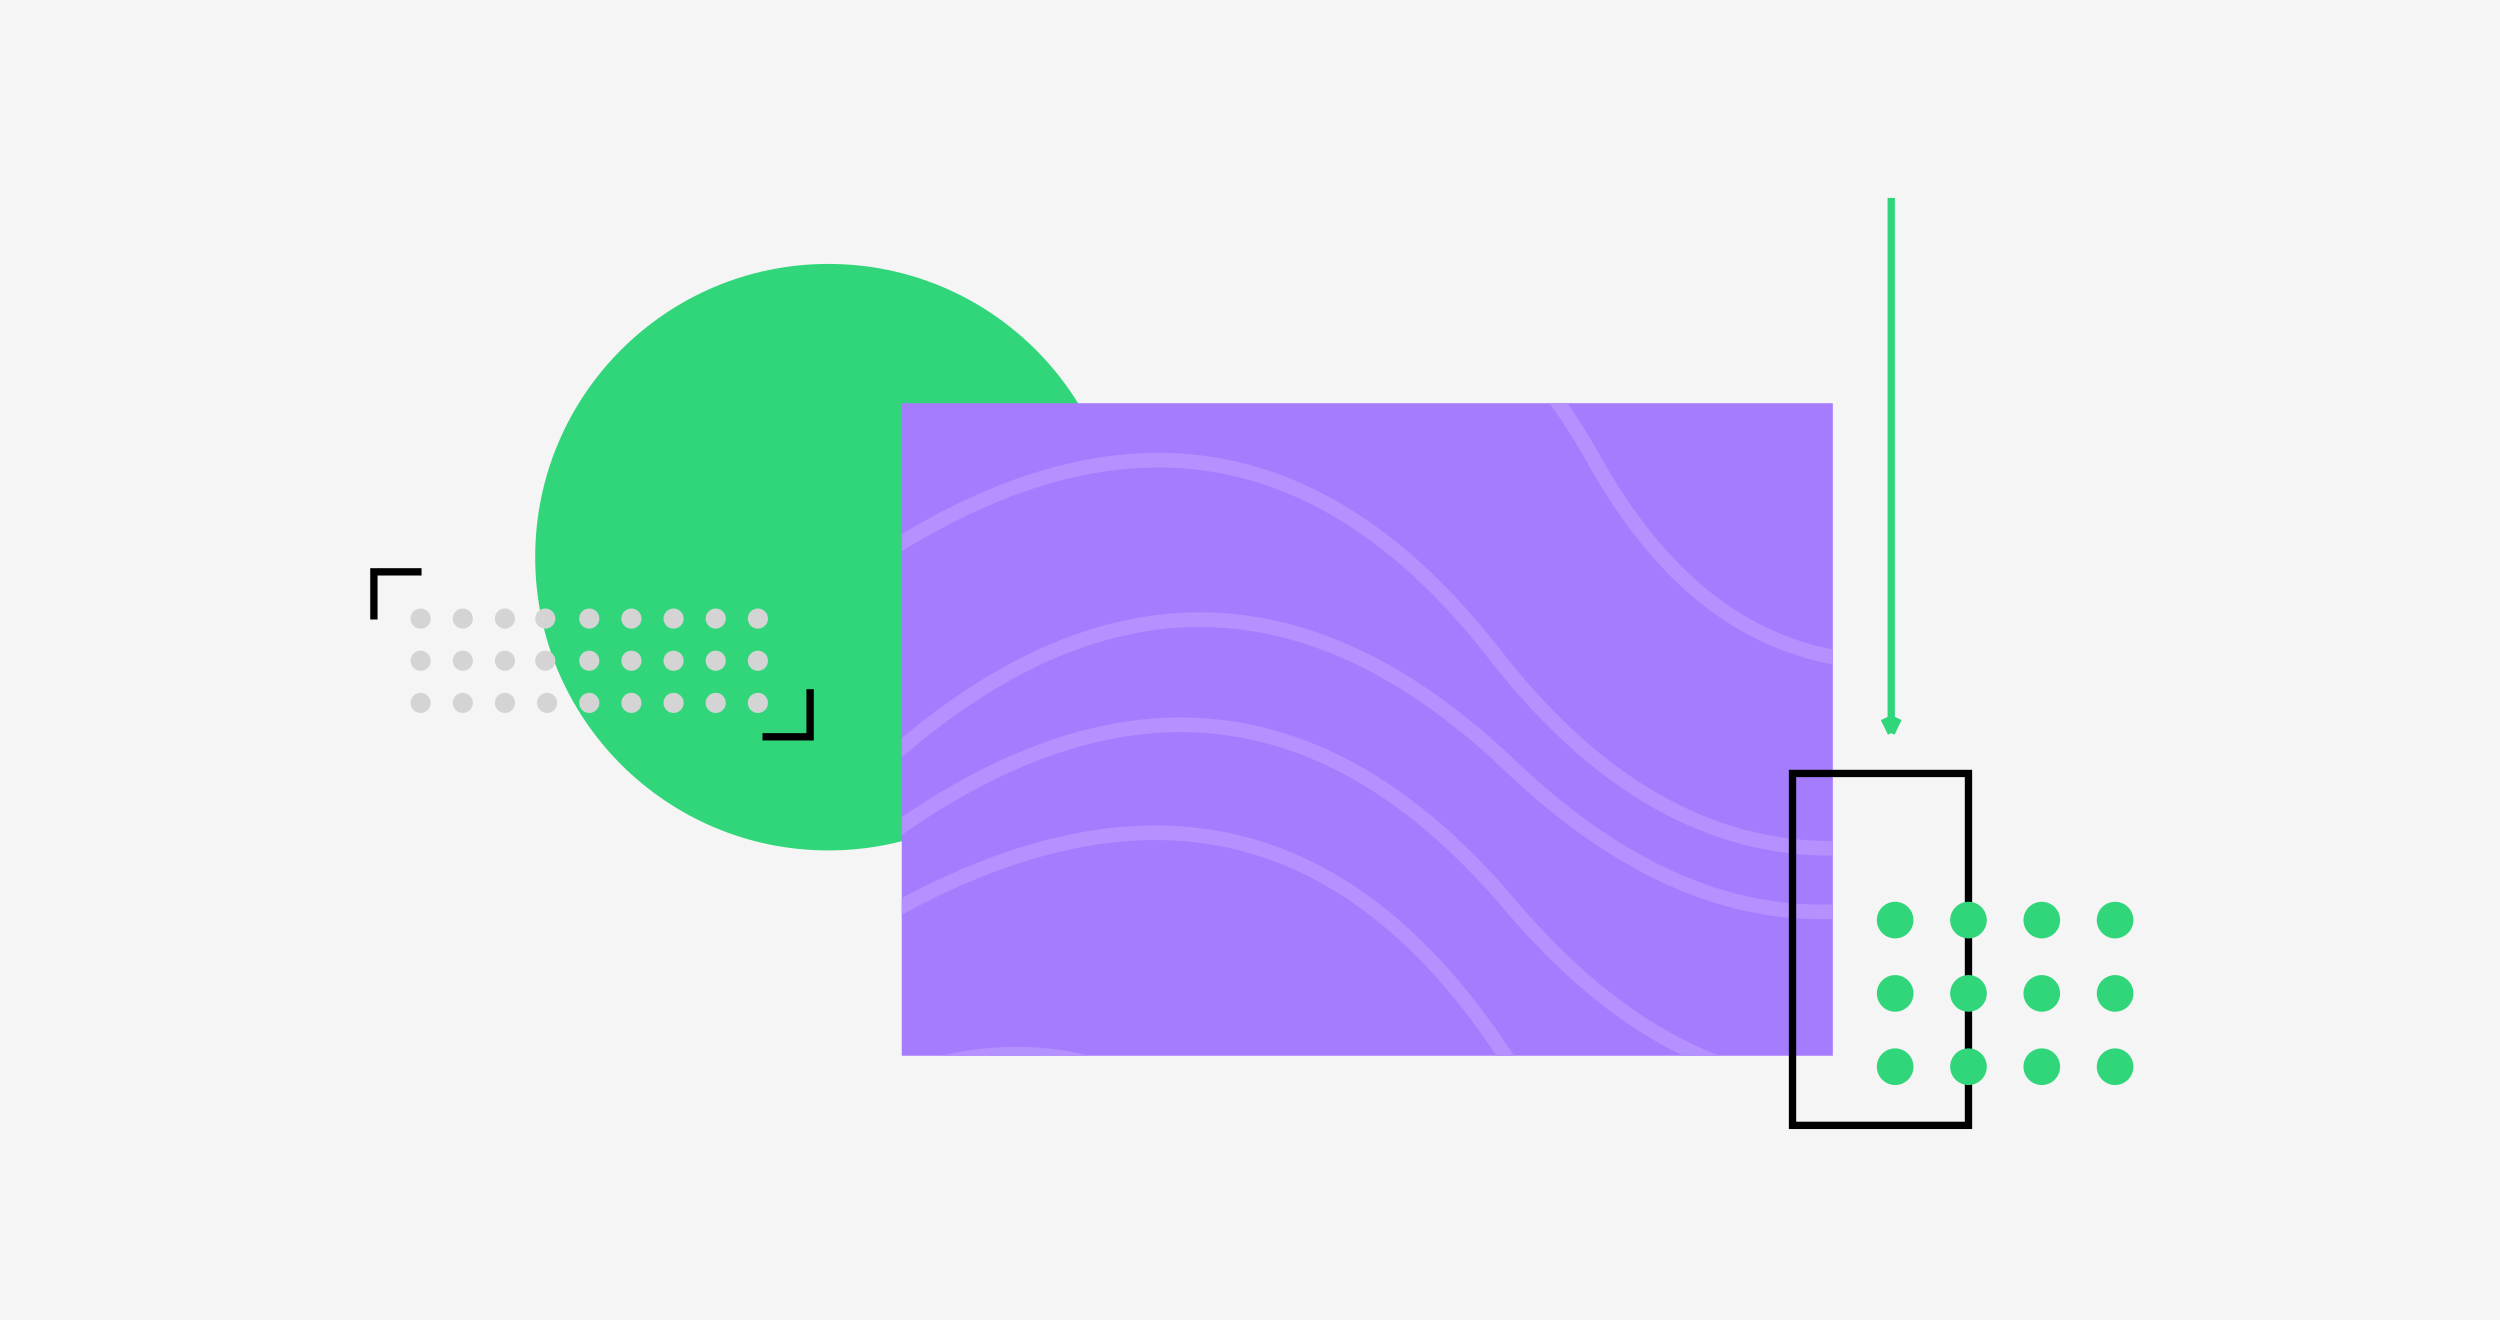 <svg width="341" height="180" viewBox="0 0 341 180" fill="none" xmlns="http://www.w3.org/2000/svg">
<rect width="341" height="180" fill="#F5F5F5"/>
<circle cx="113" cy="76" r="40" fill="#31D67B"/>
<circle cx="57.375" cy="84.375" r="1.375" fill="#D4D4D4"/>
<circle cx="63.125" cy="84.375" r="1.375" fill="#D4D4D4"/>
<circle cx="68.875" cy="84.375" r="1.375" fill="#D4D4D4"/>
<circle cx="74.375" cy="84.375" r="1.375" fill="#D4D4D4"/>
<circle cx="80.375" cy="84.375" r="1.375" fill="#D4D4D4"/>
<circle cx="86.125" cy="84.375" r="1.375" fill="#D4D4D4"/>
<circle cx="91.875" cy="84.375" r="1.375" fill="#D4D4D4"/>
<circle cx="97.625" cy="84.375" r="1.375" fill="#D4D4D4"/>
<circle cx="103.375" cy="84.375" r="1.375" fill="#D4D4D4"/>
<circle cx="57.375" cy="90.125" r="1.375" fill="#D4D4D4"/>
<circle cx="63.125" cy="90.125" r="1.375" fill="#D4D4D4"/>
<circle cx="57.375" cy="95.875" r="1.375" fill="#D4D4D4"/>
<circle cx="63.125" cy="95.875" r="1.375" fill="#D4D4D4"/>
<circle cx="68.875" cy="95.875" r="1.375" fill="#D4D4D4"/>
<circle cx="74.625" cy="95.875" r="1.375" fill="#D4D4D4"/>
<circle cx="80.375" cy="95.875" r="1.375" fill="#D4D4D4"/>
<circle cx="86.125" cy="95.875" r="1.375" fill="#D4D4D4"/>
<circle cx="91.875" cy="95.875" r="1.375" fill="#D4D4D4"/>
<circle cx="97.625" cy="95.875" r="1.375" fill="#D4D4D4"/>
<circle cx="103.375" cy="95.875" r="1.375" fill="#D4D4D4"/>
<circle cx="68.875" cy="90.125" r="1.375" fill="#D4D4D4"/>
<circle cx="74.375" cy="90.125" r="1.375" fill="#D4D4D4"/>
<circle cx="80.375" cy="90.125" r="1.375" fill="#D4D4D4"/>
<circle cx="86.125" cy="90.125" r="1.375" fill="#D4D4D4"/>
<circle cx="91.875" cy="90.125" r="1.375" fill="#D4D4D4"/>
<circle cx="97.625" cy="90.125" r="1.375" fill="#D4D4D4"/>
<circle cx="103.375" cy="90.125" r="1.375" fill="#D4D4D4"/>
<path d="M257.965 27V100M257.965 100L258.93 98M257.965 100L257 98" stroke="#31D67B"/>
<g clip-path="url(#clip0)">
<rect width="127" height="89" transform="translate(123 55)" fill="#A57CFE"/>
<path d="M101.321 90.459C141.909 53.943 176.09 53.537 203.862 89.24C231.635 124.943 265.815 124.536 306.404 88.021" stroke="#B491FF" stroke-width="2"/>
<path d="M104.76 120.795C139.513 78.687 173.259 73.24 205.998 104.452C238.736 135.663 272.482 130.216 307.235 88.109" stroke="#B491FF" stroke-width="2"/>
<path d="M103.594 128.926C142.633 90.758 176.767 88.933 205.997 123.453C235.227 157.973 269.361 156.149 308.399 117.98" stroke="#B491FF" stroke-width="2"/>
<path d="M102.767 136.965C146.056 103.696 180.166 105.933 205.095 143.676C230.025 181.419 264.135 183.656 307.424 150.387" stroke="#B491FF" stroke-width="2"/>
<path d="M93.769 162.964C129.268 135.682 157.239 137.517 177.683 168.467C198.126 199.418 226.097 201.253 261.597 173.971" stroke="#B491FF" stroke-width="2"/>
<path d="M134.108 50.767C171.573 26.254 199.325 30.203 217.364 62.615C235.403 95.026 263.155 98.975 300.62 74.463" stroke="#B491FF" stroke-width="2"/>
</g>
<rect x="244.5" y="105.5" width="24" height="48" stroke="black"/>
<circle cx="258.5" cy="125.5" r="2.5" fill="#31D67B"/>
<circle cx="268.5" cy="125.5" r="2.5" fill="#31D67B"/>
<circle cx="278.5" cy="125.5" r="2.5" fill="#31D67B"/>
<circle cx="288.5" cy="125.5" r="2.5" fill="#31D67B"/>
<circle cx="258.5" cy="135.5" r="2.5" fill="#31D67B"/>
<circle cx="268.5" cy="135.5" r="2.5" fill="#31D67B"/>
<circle cx="278.5" cy="135.5" r="2.5" fill="#31D67B"/>
<circle cx="288.5" cy="135.5" r="2.5" fill="#31D67B"/>
<circle cx="288.5" cy="145.5" r="2.5" fill="#31D67B"/>
<circle cx="278.5" cy="145.5" r="2.5" fill="#31D67B"/>
<circle cx="268.5" cy="145.5" r="2.5" fill="#31D67B"/>
<circle cx="258.5" cy="145.5" r="2.5" fill="#31D67B"/>
<path d="M51 84.5V78L57.5 78" stroke="black"/>
<path d="M110.5 94V100.5L104 100.5" stroke="black"/>
<defs>
<clipPath id="clip0">
<rect width="127" height="89" fill="white" transform="translate(123 55)"/>
</clipPath>
</defs>
</svg>
